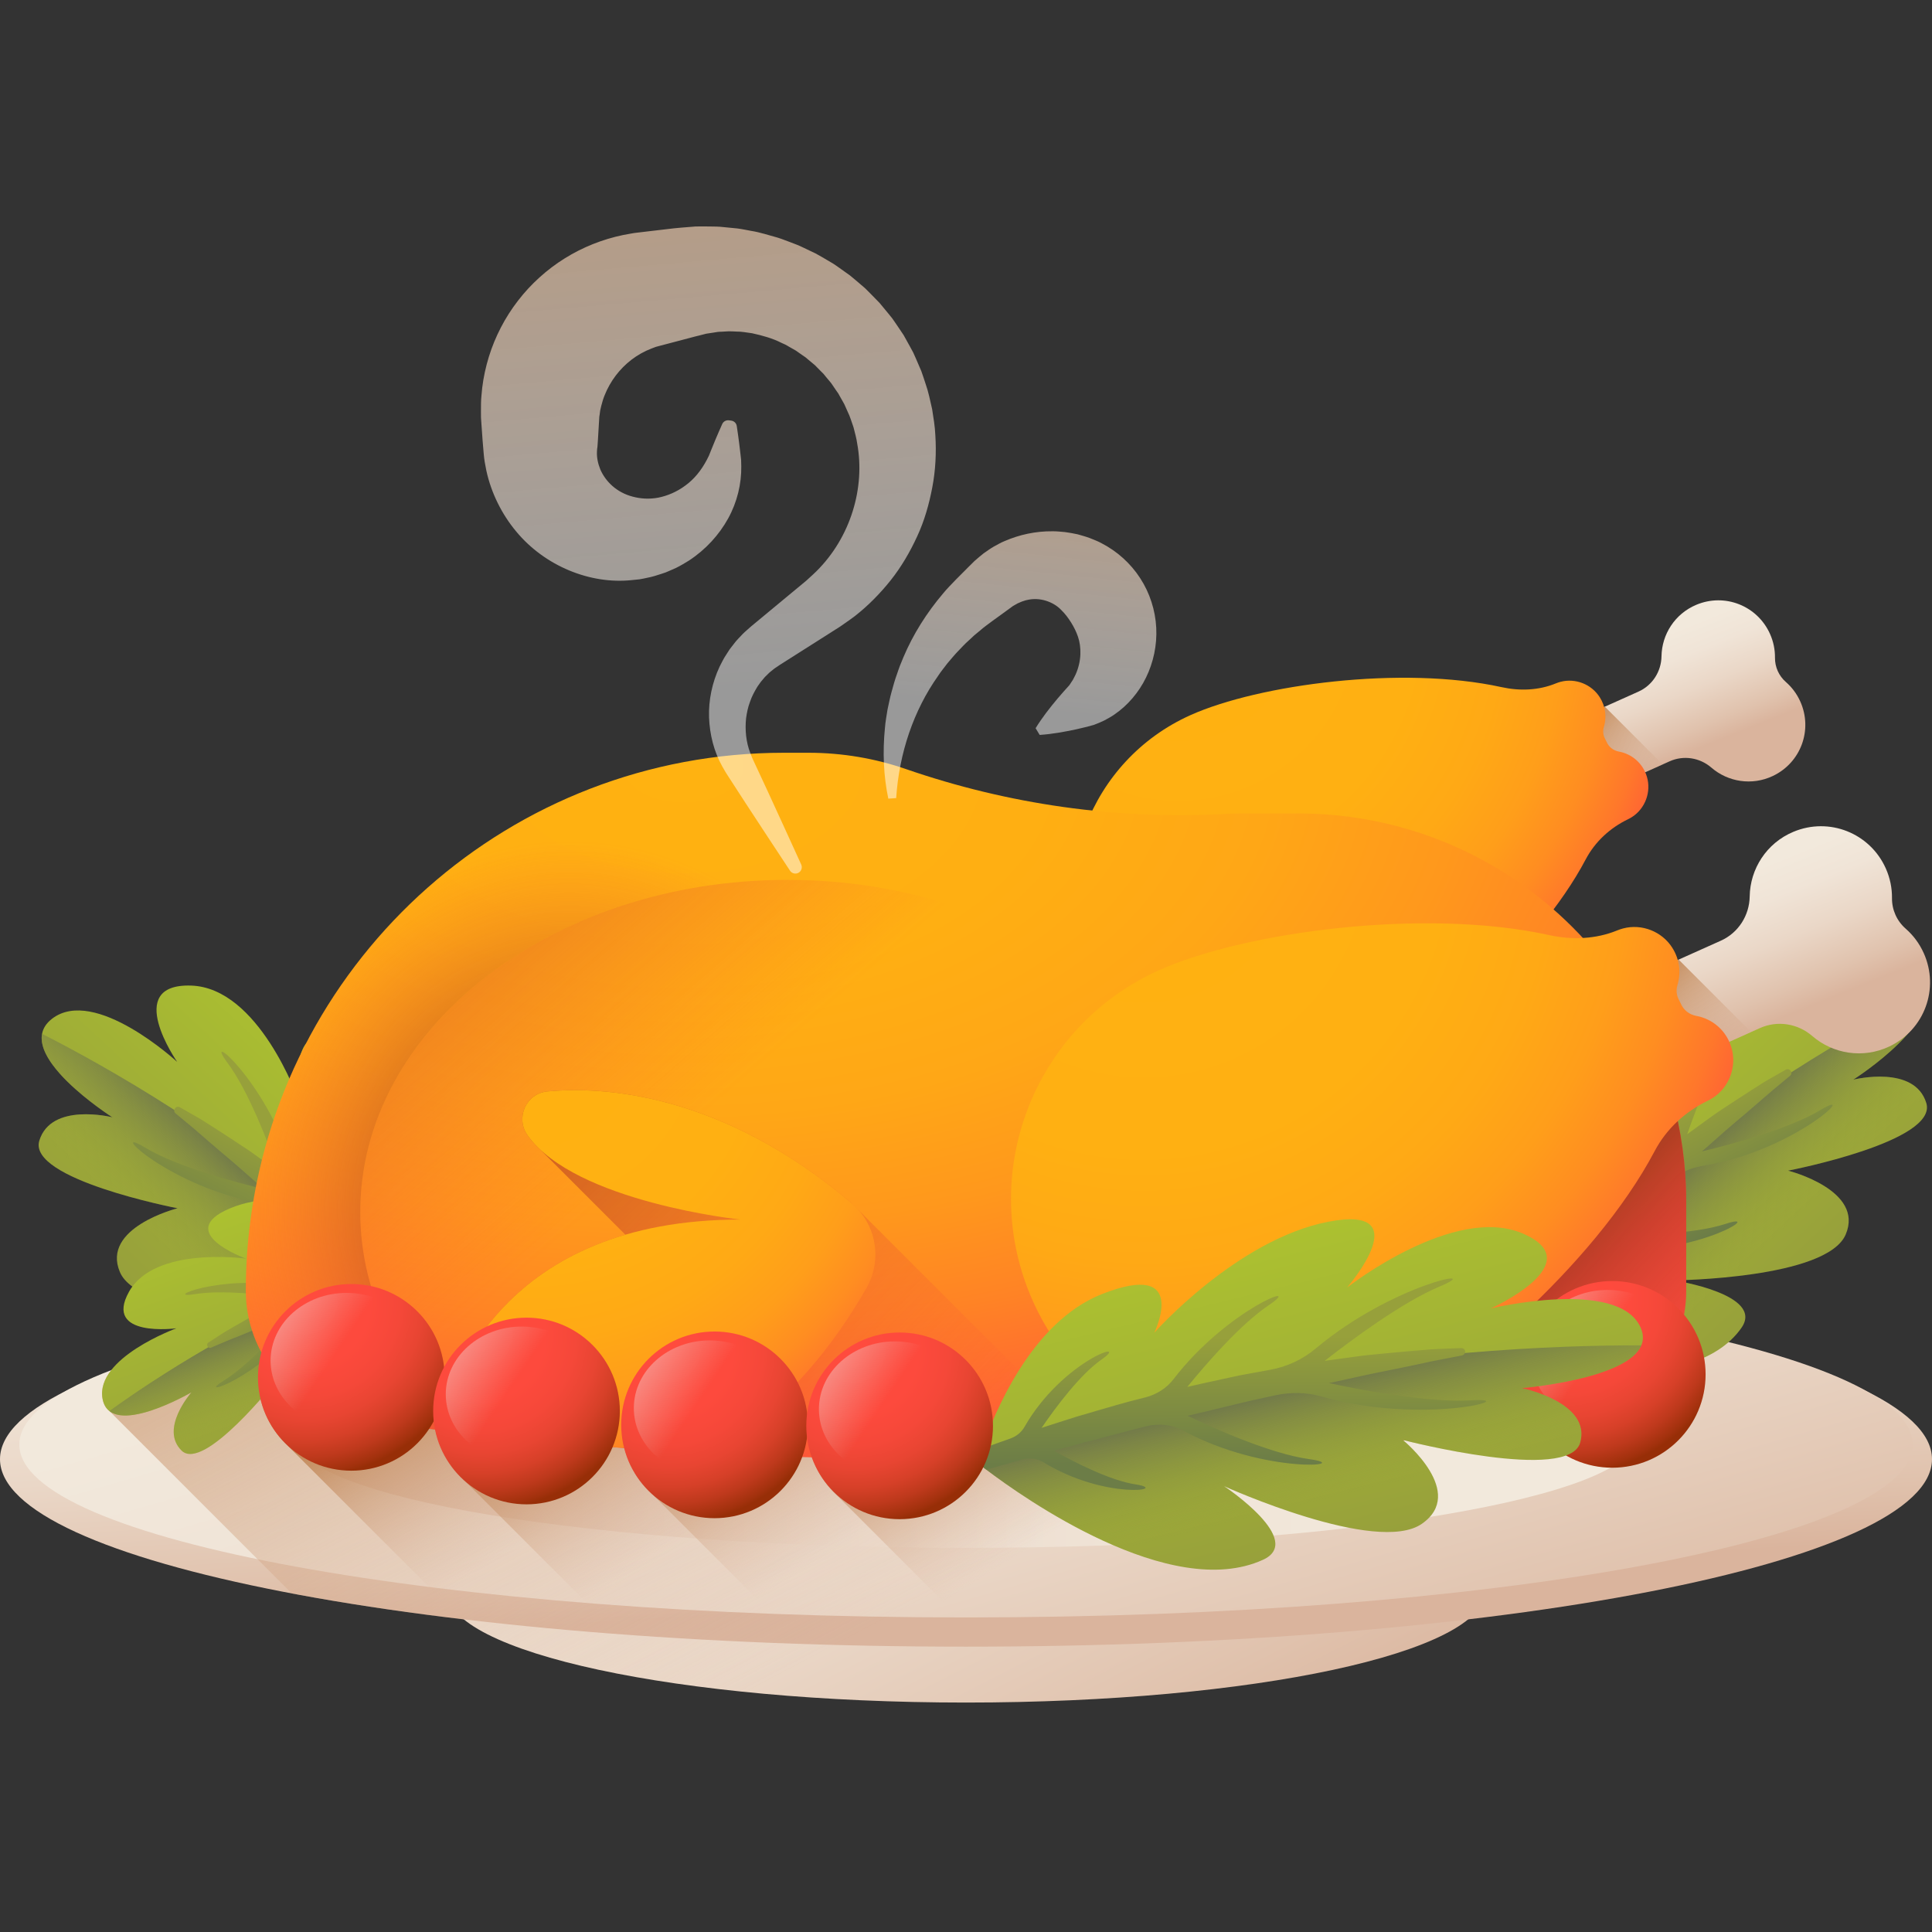 <svg height="512pt" viewBox="0 -60 512 512" width="512pt" xmlns="http://www.w3.org/2000/svg" xmlns:xlink="http://www.w3.org/1999/xlink"><rect x="0" y="-60" width="512" height="512" fill="#333333" stroke="none"/><linearGradient id="a"><stop offset="0" stop-color="#f2e9dc"/><stop offset=".228" stop-color="#f0e4d7"/><stop offset=".516" stop-color="#ead7c7"/><stop offset=".834" stop-color="#e0c2ad"/><stop offset="1" stop-color="#dab49d"/></linearGradient><linearGradient id="b" gradientUnits="userSpaceOnUse" x1="208.338" x2="293.041" xlink:href="#a" y1="268.048" y2="434.245"/><linearGradient id="c" gradientUnits="userSpaceOnUse" x1="252.284" x2="258.373" xlink:href="#a" y1="268.359" y2="363.955"/><linearGradient id="d" gradientUnits="userSpaceOnUse" x1="237.933" x2="287.682" xlink:href="#a" y1="260.311" y2="432.443"/><linearGradient id="e" gradientUnits="userSpaceOnUse" x1="382.684" x2="28.622" xlink:href="#a" y1="320.57" y2="320.57"/><linearGradient id="f"><stop offset="0" stop-color="#dab49d" stop-opacity="0"/><stop offset=".239" stop-color="#d6ac90" stop-opacity=".239"/><stop offset=".676" stop-color="#ca976f" stop-opacity=".675"/><stop offset="1" stop-color="#c08552"/></linearGradient><linearGradient id="g" gradientUnits="userSpaceOnUse" x1="283.242" x2="178.324" xlink:href="#f" y1="343.537" y2="145.242"/><linearGradient id="h" gradientUnits="userSpaceOnUse" x1="131.373" x2="102.17" xlink:href="#f" y1="353.631" y2="307.467"/><linearGradient id="i" gradientUnits="userSpaceOnUse" x1="172.737" x2="143.535" xlink:href="#f" y1="354.408" y2="308.244"/><linearGradient id="j" gradientUnits="userSpaceOnUse" x1="218.829" x2="189.627" xlink:href="#f" y1="352.162" y2="305.998"/><linearGradient id="k" gradientUnits="userSpaceOnUse" x1="268.208" x2="239.006" xlink:href="#f" y1="353.069" y2="306.905"/><linearGradient id="l"><stop offset="0" stop-color="#acc130"/><stop offset="1" stop-color="#97a03b"/></linearGradient><linearGradient id="m" gradientTransform="matrix(-.685 .734 .63 .587 724.972 -956.907)" gradientUnits="userSpaceOnUse" x1="1286.449" x2="1370.496" xlink:href="#l" y1="409.55" y2="409.55"/><linearGradient id="n"><stop offset="0" stop-color="#97a03b" stop-opacity="0"/><stop offset="1" stop-color="#575c55"/></linearGradient><linearGradient id="o" gradientTransform="matrix(-.685 .734 .63 .587 724.972 -956.907)" gradientUnits="userSpaceOnUse" x1="1357.417" x2="1319.016" xlink:href="#n" y1="410.082" y2="410.082"/><linearGradient id="p"><stop offset="0" stop-color="#97a03b"/><stop offset="1" stop-color="#6c7d47"/></linearGradient><linearGradient id="q" gradientTransform="matrix(-.685 .734 .63 .587 724.972 -956.907)" gradientUnits="userSpaceOnUse" x1="1310.201" x2="1342.304" xlink:href="#p" y1="426.032" y2="433.612"/><linearGradient id="r" gradientTransform="matrix(.339 .945 .811 -.291 -653.503 -901.671)" gradientUnits="userSpaceOnUse" x1="1329.553" x2="1394.386" xlink:href="#l" y1="337.97" y2="337.97"/><linearGradient id="s" gradientTransform="matrix(.339 .945 .811 -.291 -653.503 -901.671)" gradientUnits="userSpaceOnUse" x1="1384.297" x2="1354.675" xlink:href="#n" y1="338.38" y2="338.38"/><linearGradient id="t" gradientTransform="matrix(.339 .945 .811 -.291 -653.503 -901.671)" gradientUnits="userSpaceOnUse" x1="1347.875" x2="1372.639" xlink:href="#p" y1="350.684" y2="356.531"/><linearGradient id="u" gradientTransform="matrix(.685 .734 -.63 .587 -563.849 -956.907)" gradientUnits="userSpaceOnUse" x1="1523.66" x2="1607.707" xlink:href="#l" y1="96.214" y2="96.214"/><linearGradient id="v" gradientTransform="matrix(.685 .734 -.63 .587 -563.849 -956.907)" gradientUnits="userSpaceOnUse" x1="1594.628" x2="1556.227" xlink:href="#n" y1="96.745" y2="96.745"/><linearGradient id="w" gradientTransform="matrix(.685 .734 -.63 .587 -563.849 -956.907)" gradientUnits="userSpaceOnUse" x1="1547.412" x2="1579.515" xlink:href="#p" y1="112.695" y2="120.275"/><linearGradient id="x" gradientTransform="matrix(.938 .358 -.358 .938 5.186 -290.586)" gradientUnits="userSpaceOnUse" x1="540.026" x2="561.386" xlink:href="#a" y1="222.795" y2="245.83"/><linearGradient id="y"><stop offset="0" stop-color="#dab49d" stop-opacity="0"/><stop offset=".205" stop-color="#d8b198" stop-opacity=".204"/><stop offset=".464" stop-color="#d3a788" stop-opacity=".463"/><stop offset=".75" stop-color="#ca976e" stop-opacity=".749"/><stop offset="1" stop-color="#c08552"/></linearGradient><linearGradient id="z" gradientUnits="userSpaceOnUse" x1="437.472" x2="413.006" xlink:href="#y" y1="159.085" y2="136.467"/><linearGradient id="A"><stop offset="0" stop-color="#ffb211"/><stop offset=".447" stop-color="#ffb012"/><stop offset=".608" stop-color="#ffa915"/><stop offset=".723" stop-color="#ff9e1a"/><stop offset=".816" stop-color="#ff8d21"/><stop offset=".895" stop-color="#ff772b"/><stop offset=".964" stop-color="#ff5c37"/><stop offset="1" stop-color="#ff4b3e"/></linearGradient><radialGradient id="B" cx="312.888" cy="174.994" gradientTransform="matrix(.916 -.41 .41 .916 -46.06 72.815)" gradientUnits="userSpaceOnUse" r="140.915" xlink:href="#A"/><radialGradient id="C" cx="180.428" cy="202.842" gradientTransform="matrix(1.004 0 0 .595 0 22.575)" gradientUnits="userSpaceOnUse" r="326.716"><stop offset="0" stop-color="#ffb211"/><stop offset=".29" stop-color="#ffaf12"/><stop offset=".473" stop-color="#ffa716"/><stop offset=".628" stop-color="#ff981c"/><stop offset=".766" stop-color="#ff8325"/><stop offset=".892" stop-color="#ff6931"/><stop offset="1" stop-color="#ff4b3e"/></radialGradient><linearGradient id="D"><stop offset="0" stop-color="#ff4b3e" stop-opacity="0"/><stop offset=".118" stop-color="#f5493b" stop-opacity=".118"/><stop offset=".319" stop-color="#da4332" stop-opacity=".318"/><stop offset=".58" stop-color="#ad3923" stop-opacity=".58"/><stop offset=".886" stop-color="#702c0f" stop-opacity=".886"/><stop offset="1" stop-color="#582707"/></linearGradient><linearGradient id="E" gradientUnits="userSpaceOnUse" x1="450.249" x2="378.38" xlink:href="#D" y1="335.39" y2="267.718"/><linearGradient id="F" gradientTransform="matrix(.938 .358 -.358 .938 5.186 -290.586)" gradientUnits="userSpaceOnUse" x1="582.202" x2="608.986" xlink:href="#a" y1="273.9" y2="302.785"/><linearGradient id="G" gradientUnits="userSpaceOnUse" x1="460.125" x2="429.448" xlink:href="#y" y1="234.184" y2="205.822"/><radialGradient id="H" cx="279.656" cy="227.007" gradientTransform="matrix(.916 -.41 .41 .916 -46.06 72.815)" gradientUnits="userSpaceOnUse" r="176.697" xlink:href="#A"/><linearGradient id="I" gradientUnits="userSpaceOnUse" x1="186.365" x2="57.021" xlink:href="#D" y1="235.403" y2="85.7"/><linearGradient id="J" gradientUnits="userSpaceOnUse" x1="235.57" x2="58.55" xlink:href="#D" y1="353.572" y2="176.552"/><radialGradient id="K" cx="140.94" cy="214.585" gradientUnits="userSpaceOnUse" r="131.754" xlink:href="#A"/><radialGradient id="L" cx="150.351" cy="319.667" gradientTransform="matrix(1.004 0 0 1.101 0 -91.472)" gradientUnits="userSpaceOnUse" r="88.723"><stop offset="0" stop-color="#582707"/><stop offset=".17" stop-color="#6f2c0e" stop-opacity=".831"/><stop offset=".528" stop-color="#a93822" stop-opacity=".471"/><stop offset="1" stop-color="#ff4b3e" stop-opacity="0"/></radialGradient><linearGradient id="M"><stop offset="0" stop-color="#ff4b3e"/><stop offset=".369" stop-color="#fd4a3d"/><stop offset=".542" stop-color="#f54839"/><stop offset=".675" stop-color="#e84532"/><stop offset=".786" stop-color="#d64028"/><stop offset=".885" stop-color="#be391c"/><stop offset=".973" stop-color="#a2310d"/><stop offset="1" stop-color="#972e07"/></linearGradient><radialGradient id="N" cx="415.026" cy="284.328" gradientUnits="userSpaceOnUse" r="46.336" xlink:href="#M"/><linearGradient id="O"><stop offset=".001" stop-color="#e7eeed" stop-opacity="0"/><stop offset=".773" stop-color="#f9fbfa" stop-opacity=".773"/><stop offset="1" stop-color="#fff"/></linearGradient><linearGradient id="P" gradientUnits="userSpaceOnUse" x1="423.24" x2="386.508" xlink:href="#O" y1="297.925" y2="273.167"/><linearGradient id="Q" gradientTransform="matrix(.239 .975 -.975 .239 779.547 -1151.92)" gradientUnits="userSpaceOnUse" x1="1268.128" x2="1352.175" xlink:href="#l" y1="765.21" y2="765.21"/><linearGradient id="R" gradientTransform="matrix(.239 .975 -.975 .239 779.547 -1151.92)" gradientUnits="userSpaceOnUse" x1="1339.096" x2="1300.695" xlink:href="#n" y1="765.741" y2="765.741"/><linearGradient id="S" gradientTransform="matrix(.239 .975 -.975 .239 779.547 -1151.92)" gradientUnits="userSpaceOnUse" x1="1291.88" x2="1323.983" xlink:href="#p" y1="781.691" y2="789.271"/><radialGradient id="T" cx="80.862" cy="285.115" gradientUnits="userSpaceOnUse" r="46.336" xlink:href="#M"/><linearGradient id="U" gradientUnits="userSpaceOnUse" x1="89.076" x2="52.344" xlink:href="#O" y1="298.712" y2="273.953"/><radialGradient id="V" cx="127.289" cy="294.033" gradientUnits="userSpaceOnUse" r="46.336" xlink:href="#M"/><linearGradient id="W" gradientUnits="userSpaceOnUse" x1="135.502" x2="98.77" xlink:href="#O" y1="307.63" y2="282.871"/><radialGradient id="X" cx="177.125" cy="297.706" gradientUnits="userSpaceOnUse" r="46.336" xlink:href="#M"/><linearGradient id="Y" gradientUnits="userSpaceOnUse" x1="185.338" x2="148.606" xlink:href="#O" y1="311.302" y2="286.544"/><radialGradient id="Z" cx="226.174" cy="297.968" gradientUnits="userSpaceOnUse" r="46.336" xlink:href="#M"/><linearGradient id="aa" gradientUnits="userSpaceOnUse" x1="234.388" x2="197.656" xlink:href="#O" y1="311.564" y2="286.806"/><linearGradient id="ab"><stop offset="0" stop-color="#fff" stop-opacity=".502"/><stop offset=".162" stop-color="#f4eae1" stop-opacity=".58"/><stop offset=".741" stop-color="#cfa27b" stop-opacity=".871"/><stop offset="1" stop-color="#c08552"/></linearGradient><linearGradient id="ac" gradientUnits="userSpaceOnUse" x1="193.704" x2="172.692" xlink:href="#ab" y1="122.546" y2="-117.926"/><linearGradient id="ad" gradientUnits="userSpaceOnUse" x1="269.774" x2="281.751" xlink:href="#ab" y1="127.838" y2="12.231"/><path d="m393.633 361.566c0-16.363-61.621-29.629-137.633-29.629s-137.633 13.266-137.633 29.629c0 16.363 61.621 29.629 137.633 29.629s137.633-13.266 137.633-29.629zm0 0" fill="url(#b)"/><path d="m512 326.691c0-27.441-114.613-49.688-256-49.688s-256 22.246-256 49.688c0 27.445 114.613 49.691 256 49.691s256-22.246 256-49.691zm0 0" fill="url(#c)"/><path d="m506.879 322.82c0-25.305-112.324-45.816-250.879-45.816s-250.879 20.512-250.879 45.816c0 25.309 112.324 45.82 250.879 45.82s250.879-20.512 250.879-45.82zm0 0" fill="url(#d)"/><path d="m434.047 320.57c0-16.363-79.715-29.629-178.047-29.629s-178.047 13.266-178.047 29.629c0 16.363 79.715 29.629 178.047 29.629s178.047-13.266 178.047-29.629zm0 0" fill="url(#e)"/><path d="m256 391.195c63.836 0 117.516-9.355 133.078-22.047 73.707-8.723 122.922-24.473 122.922-42.457 0-6.289-6.035-12.305-17.023-17.844-32.352-18.469-127.105-31.844-238.977-31.844-99.906 0-186.156 10.664-226.508 26.102-1.793 2.289-2.816 4.848-2.309 7.605.273 1.48.906 2.531 1.809 3.227.008.008 36.324 36.328 48.336 48.34 13.785 2.609 29.07 4.918 45.598 6.871 15.559 12.691 69.238 22.047 133.074 22.047zm0 0" fill="url(#g)"/><path d="m110.984 287.93c-4.504-4.715-10.848-7.656-17.883-7.656-13.664 0-24.738 11.074-24.738 24.738 0 7.035 2.941 13.379 7.656 17.883l40.117 40.113c4.504 4.715 10.848 7.656 17.883 7.656 13.66 0 24.734-11.074 24.734-24.734 0-7.035-2.941-13.379-7.656-17.883zm0 0" fill="url(#h)"/><path d="m157.496 296.852c-4.504-4.715-10.848-7.656-17.883-7.656-13.66 0-24.734 11.074-24.734 24.734 0 7.035 2.941 13.379 7.656 17.883l40.113 40.117c4.504 4.711 10.848 7.652 17.883 7.652 13.664 0 24.738-11.074 24.738-24.734 0-7.035-2.941-13.379-7.656-17.883zm0 0" fill="url(#i)"/><path d="m207.332 300.52c-4.504-4.715-10.848-7.656-17.883-7.656-13.66 0-24.734 11.074-24.734 24.738 0 7.035 2.941 13.379 7.656 17.883l40.113 40.113c4.504 4.715 10.848 7.656 17.883 7.656 13.66 0 24.734-11.074 24.734-24.734 0-7.035-2.941-13.379-7.652-17.883zm0 0" fill="url(#j)"/><path d="m256.469 301.047c-4.504-4.715-10.848-7.656-17.883-7.656-13.66 0-24.734 11.074-24.734 24.734 0 7.035 2.941 13.379 7.656 17.883l40.113 40.117c4.504 4.715 10.848 7.656 17.883 7.656 13.664 0 24.738-11.074 24.738-24.738 0-7.031-2.941-13.375-7.656-17.883zm0 0" fill="url(#k)"/><path d="m59.387 301.824c13.223 19.113 57.453 11.027 68.836 8.578 1.723-.375 2.691-.617 2.691-.617s.16-.508.426-1.441c.16-.574.359-1.312.582-2.195 2.348-9.199 7.168-33.699-3.496-47.355-13.32-17.047-15.957 3.238-15.957 3.238s-4.203-29.605-20.484-43.164c-16.074-13.379-12.883 12.188-12.797 12.852-.227-.656-10.613-29.977-28.566-30.531-18.16-.566-3.668 20.223-3.668 20.223s-21.844-20.18-33.168-11.43c-1.543 1.195-2.371 2.551-2.641 4-.004.02-.008.039-.012.055-.02.117-.035.238-.047.352-.02.141-.031.273-.039.414-.004.137-.008.277-.004.414 0 .273.023.559.062.836 0 .02.008.043.008.066.02.125.039.246.062.371.043.23.098.461.164.699.055.195.113.395.184.598.047.145.102.289.156.434.062.148.121.297.184.441.062.145.129.289.199.441.137.293.293.586.457.883.07.129.145.254.223.383.094.168.195.332.305.496.09.152.188.301.285.445.098.152.199.297.305.441.098.148.207.293.312.441.539.73 1.133 1.465 1.766 2.18.215.25.441.496.668.746.168.18.332.355.504.535.227.23.453.465.684.695.027.031.051.055.082.082.082.086.172.172.258.254 5.238 5.152 11.602 9.234 11.879 9.418-.426-.105-16.258-3.977-19.371 6.176-3.129 10.215 36.027 17.805 36.645 17.926-.41.102-20.254 5.191-15.293 16.902 4.977 11.738 44.961 12.168 45.574 12.172-.551.086-24.043 3.754-17.957 12.547zm0 0" fill="url(#m)"/><path d="m59.387 301.824c13.223 19.113 57.453 11.027 68.836 8.578 1.723-.375 2.691-.617 2.691-.617s.16-.508.426-1.441c-27.082-32.922-59.262-57.57-85.148-74.203-14.199-9.117-26.508-15.824-35.047-20.16-.004.016-.008.035-.012.055-.02.117-.035.234-.047.352-.023.137-.031.273-.039.414-.008.137-.008.277-.008.414.008.277.027.555.066.836 0 .02.008.043.008.062.02.125.039.25.062.371.043.23.098.465.16.699.059.195.117.395.184.602.051.145.105.289.16.434.059.145.121.293.184.438s.129.293.199.445c.137.289.289.582.457.879.07.129.145.258.219.383.098.168.199.336.305.5.094.148.191.297.285.445.102.148.203.293.305.438.102.152.211.297.316.445.535.727 1.133 1.461 1.762 2.18.215.25.441.496.672.746.168.176.332.352.504.531.227.234.449.465.684.695.027.031.051.059.082.082.082.086.172.176.258.258 5.238 5.148 11.598 9.234 11.879 9.414-.426-.105-16.262-3.977-19.371 6.18-3.133 10.211 36.027 17.805 36.645 17.922-.41.105-20.254 5.191-15.293 16.902 4.977 11.742 44.957 12.172 45.574 12.176-.551.086-24.043 3.754-17.957 12.547zm0 0" fill="url(#o)"/><path d="m117.512 302.773c1.766-.211 3.504.371 4.727 1.598l.02.023 3.434 3.445c.855.84 1.695 1.699 2.531 2.562 1.723-.375 2.691-.617 2.691-.617s.16-.512.422-1.441c.164-.574.363-1.312.586-2.195-.629-.77-1.254-1.535-1.887-2.301-.848-.988-1.68-1.988-2.523-2.98-.934-1.105-1.398-2.543-1.297-4.031 1.266-19.062-9.961-31.305-6.605-23.258 2.348 5.605 2.891 15.352 2.969 21.648-1.844-2.059-3.707-4.094-5.578-6.125-2.262-2.371-4.566-4.707-6.855-7.062-1.133-1.184-2.324-2.309-3.508-3.445l-1.16-1.109c-1.898-1.82-3.066-4.293-3.25-6.969-1.484-21.66-13.691-36.363-9.402-26.586 3.133 7.141 4.77 19.23 5.527 26.844l-2.508-2.246-3.695-3.246-1.848-1.621c-.617-.543-1.234-1.086-1.875-1.594-1.105-.902-2.941-2.375-4.719-3.816-3.02-2.438-5.223-5.734-6.383-9.484-7.039-22.816-24.02-36.508-16.953-26.984 5.539 7.457 10.809 21.309 13.426 28.777l-.867-.641c-1.316-.977-2.648-1.93-3.977-2.891-1.34-.949-2.637-1.953-4.027-2.832-2.738-1.82-5.492-3.609-8.25-5.387l-2.078-1.316c-.691-.441-1.371-.891-2.098-1.289-1.426-.82-2.844-1.648-4.281-2.449-.191-.109-.379-.219-.566-.324-.664-.379-1.336.117-1.461.711-.074.305.004.645.309.898.168.145.332.281.496.418 1.25 1.055 2.508 2.082 3.766 3.121.633.512 1.242 1.047 1.855 1.586l1.84 1.605c2.461 2.129 4.934 4.242 7.418 6.324 2.473 2.094 4.863 4.305 7.312 6.418.234.195.465.395.691.594-7.188-1.715-22.914-5.859-31.41-10.98-10.547-6.363 6.281 10.684 31.207 14.809 3.57.594 6.859 2.195 9.547 4.551 1.582 1.391 3.266 2.867 4.48 3.949 2.391 2.18 4.754 4.395 7.129 6.59l3.523 3.223c-6.824.082-22.062-.09-30.746-2.945-10.492-3.453 6.746 8.137 29.582 6.738 3.051-.188 6 .82 8.168 2.863l.094.086 1.762 1.668c.59.551 1.152 1.137 1.738 1.691 2.324 2.254 4.629 4.527 6.977 6.758 1.672 1.66 3.332 3.328 5.008 4.984-6.289.484-15.625.789-21.238-.953-8.047-2.496 4.008 6.727 21.812 4.637zm0 0" fill="url(#q)"/><path d="m106.273 311.918c17.777-2.309 27.871-35.492 30.215-44.164.352-1.312.527-2.062.527-2.062s-.289-.293-.836-.801c-.336-.312-.773-.711-1.297-1.176-5.48-4.863-20.574-16.828-33.707-14.344-16.398 3.105-3.422 12.086-3.422 12.086s-21.781-7.586-36.836-1.215c-14.855 6.289 3.805 13.141 4.285 13.316-.527-.078-24.301-3.32-31.027 8.793-6.812 12.25 12.566 9.664 12.566 9.664s-21.559 7.844-19.562 18.699c.277 1.48.91 2.527 1.809 3.227.012.008.023.016.035.023.07.059.148.109.223.16.09.062.176.117.27.172.094.051.188.102.285.152.188.094.391.18.594.25.016.008.031.012.047.016.094.031.184.062.277.09.172.055.352.094.539.137.152.027.309.059.473.086.117.016.234.031.355.043.121.012.246.023.363.031.121.008.246.012.375.02.246.008.504.008.766 0 .113-.004.227-.008.34-.016.152-.008.301-.02.449-.035.137-.008.273-.023.406-.039.137-.012.273-.031.41-.051.137-.016.273-.039.414-.059.691-.113 1.402-.262 2.117-.441.25-.059.496-.125.75-.195.18-.051.359-.102.543-.156.238-.074.477-.145.719-.223.031-.008.055-.016.086-.027.086-.027.18-.055.266-.086 5.383-1.773 10.43-4.691 10.656-4.816-.227.254-8.477 9.742-2.613 15.465 5.895 5.758 24.941-18.406 25.242-18.789-.074.316-3.602 15.723 6.184 16.461 9.805.738 24.234-26.523 24.457-26.941-.133.402-5.922 17.809 2.258 16.746zm0 0" fill="url(#r)"/><path d="m106.273 311.918c17.777-2.309 27.871-35.492 30.215-44.164.352-1.312.527-2.062.527-2.062s-.289-.293-.836-.801c-32.145 6.93-60.422 20.277-80.977 32.145-11.273 6.512-20.219 12.582-26.211 16.902.008.012.02.02.031.027.074.055.148.109.227.16.086.062.176.117.27.172.09.051.188.102.281.148.191.094.391.18.594.254.016.008.035.008.047.016.094.031.188.062.277.09.176.051.352.094.539.133.152.031.309.062.473.086.117.02.238.031.355.047.121.012.246.023.367.031.121.008.246.012.371.02.25.008.504.008.766-.004.113 0 .227-.008.344-.012.148-.008.297-.02.449-.035.133-.008.27-.023.402-.039.141-.016.273-.035.41-.055.141-.012.277-.039.414-.059.691-.109 1.406-.258 2.117-.438.25-.059.5-.125.75-.195.18-.051.359-.102.543-.156.238-.074.48-.145.719-.227.031-.004.055-.016.086-.023.086-.027.18-.059.266-.09 5.383-1.77 10.43-4.688 10.656-4.812-.223.254-8.477 9.742-2.613 15.461 5.895 5.758 24.941-18.406 25.242-18.785-.074.316-3.602 15.719 6.184 16.457 9.809.738 24.234-26.52 24.457-26.941-.133.406-5.922 17.812 2.258 16.75zm0 0" fill="url(#s)"/><path d="m127.473 272.398c.48-1.285 1.492-2.27 2.766-2.676l.023-.004 3.574-1.137c.879-.289 1.766-.562 2.652-.828.352-1.312.527-2.062.527-2.062s-.289-.293-.836-.801c-.336-.316-.773-.715-1.297-1.176-.75.156-1.496.316-2.246.477-.977.234-1.957.449-2.934.676-1.09.25-2.242.062-3.227-.531-12.621-7.609-24.984-4.238-18.277-3.699 4.668.375 11.543 3.449 15.891 5.621-2.062.535-4.117 1.094-6.172 1.66-2.426.711-4.844 1.465-7.266 2.203-1.211.355-2.402.773-3.602 1.188l-1.172.402c-1.918.656-4.027.586-5.926-.234-15.375-6.641-29.773-3.469-21.555-2.957 6.008.379 14.875 3.531 20.363 5.703l-2.43.926-3.531 1.387-1.766.695c-.59.227-1.18.461-1.754.723-1.012.438-2.672 1.172-4.289 1.883-2.738 1.207-5.777 1.555-8.758 1.023-18.133-3.242-33.523 3.562-24.496 2.086 7.074-1.16 18.434.121 24.477.965l-.742.371c-1.133.555-2.258 1.133-3.387 1.703-1.125.586-2.273 1.117-3.367 1.762-2.215 1.234-4.418 2.488-6.609 3.75l-1.637.957c-.547.32-1.098.629-1.625.984-1.066.688-2.137 1.367-3.195 2.07-.141.094-.285.18-.422.273-.492.32-.391.953-.027 1.254.184.16.441.223.727.105.156-.066.309-.129.461-.191 1.164-.484 2.312-.984 3.469-1.477.574-.254 1.156-.484 1.742-.715l1.754-.691c2.328-.938 4.648-1.887 6.957-2.852 2.312-.957 4.672-1.816 6.988-2.746.215-.094.434-.18.648-.266-3.719 4.324-12.117 13.641-18.633 17.656-8.094 4.98 9.547-.531 21.188-16.16 1.668-2.242 3.93-3.93 6.492-4.938 1.512-.594 3.121-1.227 4.293-1.68 2.34-.867 4.691-1.703 7.039-2.555l3.457-1.277c-2.359 4.711-7.863 15.094-12.891 20.039-6.074 5.973 7.961-1.75 15.078-17.902.945-2.156 2.684-3.824 4.852-4.586l.09-.031 1.766-.621c.586-.211 1.188-.387 1.773-.594 2.367-.797 4.738-1.574 7.102-2.395 1.727-.559 3.457-1.105 5.184-1.668-1.891 4.48-4.98 10.988-8.16 14.223-4.551 4.637 6.035-.367 10.895-13.316zm0 0" fill="url(#t)"/><path d="m461.527 291.855c-13.223 19.117-57.453 11.027-68.84 8.578-1.719-.371-2.688-.617-2.688-.617s-.164-.508-.426-1.438c-.16-.578-.363-1.316-.586-2.195-2.344-9.203-7.168-33.703 3.496-47.359 13.324-17.047 15.957 3.242 15.957 3.242s4.203-29.609 20.488-43.168c16.074-13.379 12.879 12.188 12.797 12.852.227-.652 10.609-29.977 28.566-30.527 18.16-.57 3.668 20.219 3.668 20.219s21.844-20.18 33.164-11.43c1.543 1.195 2.371 2.551 2.641 4 .004.02.008.039.012.055.02.117.039.238.051.352.02.141.027.273.035.414.008.137.008.277.008.414-.004.273-.027.559-.066.836 0 .02-.008.043-.008.062-.016.129-.039.25-.062.375-.039.23-.098.461-.16.699-.059.195-.117.395-.184.598-.051.145-.105.289-.16.434-.059.148-.117.297-.184.441-.062.145-.129.289-.199.441-.137.293-.289.586-.457.883-.07.129-.141.254-.219.383-.098.168-.199.332-.305.496-.09.152-.191.301-.285.445-.102.148-.203.297-.305.441-.102.148-.211.293-.316.441-.535.73-1.133 1.465-1.762 2.18-.215.25-.441.496-.672.746-.168.18-.332.352-.504.535-.223.23-.449.461-.684.695-.023.031-.051.055-.078.082-.086.086-.172.172-.262.254-5.238 5.152-11.598 9.234-11.879 9.418.426-.105 16.262-3.977 19.371 6.176 3.133 10.215-36.027 17.805-36.641 17.926.406.102 20.25 5.188 15.289 16.902-4.977 11.738-44.957 12.168-45.57 12.172.547.086 24.043 3.754 17.957 12.547zm0 0" fill="url(#u)"/><path d="m461.527 291.855c-13.223 19.117-57.453 11.027-68.84 8.578-1.719-.371-2.688-.617-2.688-.617s-.164-.508-.426-1.438c27.082-32.926 59.258-57.574 85.145-74.207 14.199-9.117 26.508-15.82 35.051-20.16 0 .02.004.035.008.055.02.117.039.234.051.352.02.137.027.273.039.414.004.137.004.277.004.414-.008.277-.023.559-.062.836 0 .02-.008.043-.008.062-.02.125-.039.25-.062.371-.043.234-.102.465-.164.703-.055.195-.117.391-.184.598-.047.145-.105.289-.16.434-.059.148-.117.297-.18.438-.066.145-.129.293-.199.445-.137.289-.293.586-.457.879-.07.133-.145.258-.223.387-.094.168-.199.332-.305.496-.09.148-.191.301-.285.445-.098.148-.203.293-.305.441-.098.148-.207.293-.312.441-.539.727-1.133 1.461-1.766 2.18-.215.25-.441.496-.672.746-.168.18-.328.352-.5.531-.227.234-.453.465-.688.699-.023.031-.051.055-.078.082-.086.086-.172.172-.258.254-5.238 5.148-11.602 9.234-11.879 9.418.426-.105 16.258-3.98 19.367 6.176 3.133 10.211-36.023 17.805-36.641 17.926.406.102 20.254 5.188 15.293 16.898-4.977 11.742-44.961 12.172-45.574 12.176.547.086 24.043 3.754 17.957 12.547zm0 0" fill="url(#v)"/><path d="m403.398 292.805c-1.766-.207-3.504.371-4.727 1.598l-.02.027-3.434 3.445c-.855.84-1.695 1.695-2.531 2.559-1.719-.371-2.688-.617-2.688-.617s-.164-.508-.426-1.438c-.16-.578-.363-1.316-.586-2.195.629-.773 1.258-1.535 1.887-2.305.848-.988 1.68-1.984 2.523-2.977.934-1.105 1.402-2.547 1.301-4.035-1.27-19.062 9.961-31.305 6.602-23.258-2.348 5.605-2.887 15.352-2.969 21.648 1.848-2.055 3.707-4.09 5.578-6.121 2.262-2.375 4.57-4.711 6.855-7.062 1.133-1.188 2.324-2.309 3.508-3.445l1.16-1.113c1.898-1.816 3.066-4.289 3.25-6.969 1.484-21.66 13.691-36.363 9.402-26.586-3.133 7.145-4.77 19.234-5.527 26.848l2.508-2.25 3.695-3.246 1.848-1.617c.617-.547 1.234-1.086 1.879-1.594 1.102-.902 2.938-2.379 4.715-3.82 3.02-2.438 5.227-5.734 6.383-9.48 7.039-22.82 24.02-36.512 16.953-26.988-5.539 7.461-10.809 21.312-13.426 28.777l.867-.637c1.316-.977 2.652-1.93 3.98-2.891 1.336-.949 2.633-1.953 4.023-2.832 2.738-1.82 5.492-3.613 8.25-5.387l2.078-1.32c.691-.438 1.375-.891 2.098-1.289 1.426-.816 2.844-1.648 4.281-2.449.191-.105.379-.219.566-.324.664-.375 1.336.117 1.461.711.074.309-.004.645-.309.902-.168.141-.332.277-.496.418-1.25 1.051-2.504 2.082-3.762 3.121-.633.512-1.246 1.043-1.859 1.582l-1.84 1.609c-2.461 2.125-4.93 4.238-7.418 6.32-2.473 2.098-4.863 4.305-7.312 6.418-.234.195-.465.395-.691.594 7.188-1.715 22.914-5.855 31.41-10.977 10.551-6.367-6.281 10.68-31.207 14.809-3.57.59-6.859 2.191-9.547 4.551-1.582 1.387-3.266 2.867-4.48 3.945-2.391 2.18-4.75 4.398-7.129 6.59l-3.523 3.227c6.828.082 22.062-.094 30.746-2.949 10.492-3.449-6.746 8.137-29.582 6.742-3.051-.191-6 .816-8.168 2.863l-.09.086-1.766 1.668c-.59.547-1.152 1.137-1.738 1.688-2.324 2.258-4.629 4.527-6.977 6.762-1.672 1.656-3.328 3.328-5.004 4.98 6.285.484 15.621.789 21.234-.953 8.047-2.492-4.008 6.73-21.812 4.637zm0 0" fill="url(#w)"/><path d="m477.098 125.914c-.914-2.043-2.23-3.781-3.812-5.164-1.871-1.633-2.926-3.988-2.898-6.473.02-2.102-.402-4.238-1.316-6.281-3.348-7.477-11.973-10.891-19.527-7.723-5.715 2.398-9.141 7.875-9.23 13.648-.062 4.051-2.414 7.715-6.113 9.367l-7.246 3.25-23.723 10.625 8.273 18.465 23.723-10.629 7.246-3.246c3.695-1.656 7.996-.977 11.059 1.676 4.371 3.777 10.738 4.863 16.328 2.195 7.395-3.527 10.59-12.234 7.238-19.711zm0 0" fill="url(#x)"/><path d="m425.297 127.277-22.066 9.887 8.273 18.465 23.723-10.629 5.383-2.41zm0 0" fill="url(#z)"/><path d="m429.012 139.172c-1.453-.266-2.656-1.203-3.246-2.555-.012-.027-.023-.059-.039-.086-.109-.242-.227-.48-.352-.707-.543-.973-.648-2.105-.328-3.168.766-2.531.488-5.391-1.102-7.895-2.184-3.434-6.441-5.109-10.379-4.07-.43.113-.844.254-1.242.414-4.539 1.867-9.59 2.051-14.387.996-26.375-5.805-64.352-.688-82.414 7.402-26.695 11.961-38.645 43.297-26.684 69.992 11.961 26.699 43.297 38.645 69.992 26.684 18.535-8.305 48.688-34.34 61.391-58.418 2.477-4.695 6.449-8.352 11.23-10.656.363-.176.719-.375 1.07-.602 3.496-2.258 5.117-6.66 3.926-10.652-1.094-3.656-4.066-6.07-7.438-6.68zm0 0" fill="url(#B)"/><path d="m446.855 258.445v23.688c0 16.707-12.102 30.957-28.59 33.637-42.16 6.848-99.32 11.051-162.266 11.051s-120.105-4.203-162.266-11.051c-16.488-2.68-28.59-16.93-28.59-33.637 0-6.324.41-12.559 1.215-18.672 9.141-69.961 68.973-123.973 141.422-123.973h6.43c9.062 0 17.762 1.52 25.871 4.324 27.176 9.387 55.828 13.438 84.535 11.895 1.688-.082 3.398-.137 5.117-.137h14.25c56.812 0 102.871 46.059 102.871 102.875zm0 0" fill="url(#C)"/><path d="m334.688 324.527c31.508-1.902 59.914-4.914 83.59-8.758 16.484-2.68 28.578-16.934 28.578-33.633v-23.691c0-9.625-1.324-18.938-3.797-27.773h-14.516c-51.836 0-93.855 42.02-93.855 93.855zm0 0" fill="url(#E)"/><path d="m509.812 192.59c-1.148-2.562-2.797-4.738-4.777-6.473-2.348-2.051-3.672-5-3.637-8.117.023-2.637-.504-5.316-1.648-7.875-4.203-9.379-15.016-13.656-24.492-9.684-7.16 3.004-11.461 9.871-11.57 17.113-.078 5.078-3.027 9.672-7.664 11.746l-9.086 4.074-29.746 13.324 10.371 23.152 29.746-13.328 9.086-4.07c4.637-2.078 10.027-1.223 13.867 2.098 5.48 4.738 13.465 6.102 20.477 2.758 9.273-4.426 13.277-15.344 9.074-24.719zm0 0" fill="url(#F)"/><path d="m444.859 194.301-27.668 12.398 10.371 23.148 29.746-13.324 6.75-3.023zm0 0" fill="url(#G)"/><path d="m449.516 209.215c-1.82-.332-3.328-1.508-4.066-3.203-.016-.035-.035-.07-.051-.109-.137-.305-.285-.598-.441-.887-.68-1.219-.816-2.637-.41-3.973.957-3.172.613-6.758-1.383-9.895-2.738-4.309-8.078-6.406-13.016-5.105-.539.141-1.059.316-1.555.52-5.695 2.34-12.031 2.57-18.043 1.246-33.074-7.281-80.691-.863-103.344 9.285-33.473 14.996-48.453 54.289-33.457 87.766 14.996 33.473 54.293 48.453 87.766 33.457 23.242-10.414 61.051-43.059 76.977-73.25 3.109-5.891 8.086-10.473 14.082-13.367.457-.219.902-.469 1.344-.754 4.387-2.832 6.418-8.352 4.922-13.352-1.367-4.59-5.098-7.613-9.324-8.379zm0 0" fill="url(#H)"/><path d="m321.832 261.203c0-48.617-50.672-88.027-113.18-88.027-62.504 0-113.176 39.41-113.176 88.027 0 22.59 10.941 43.188 28.926 58.77 37.539 4.32 82.832 6.848 131.598 6.848 9.652 0 19.164-.102 28.512-.293 22.918-16.109 37.32-39.406 37.32-65.324zm0 0" fill="url(#I)"/><path d="m225.723 258.891c-34.598-29.375-65.949-31-80.598-29.664-5.711.523-8.633 7.043-5.281 11.699.969 1.348 2.121 2.617 3.418 3.816l22.082 22.082c.121.133.246.262.371.391-37.223 10.887-47.164 40.871-49.586 51.762.004 0 .012 0 .016.004.621.078 1.254.152 1.879.23 0 0 0 .004-.004.004 38.734 4.785 86.414 7.605 137.98 7.605 12.648 0 25.059-.172 37.164-.5zm0 0" fill="url(#J)"/><path d="m116.129 318.977c20.996 2.648 44.684 4.715 70.246 6.059 21.332-10.152 35.688-30.414 43.273-43.738 4.23-7.434 2.594-16.867-3.926-22.406-34.598-29.379-65.949-31-80.598-29.664-5.711.52-8.633 7.043-5.281 11.695 12.73 17.684 56.352 22.273 56.352 22.273-62.699 0-77.082 42.371-80.066 55.781zm0 0" fill="url(#K)"/><path d="m208.648 173.176c11.219 0 22.055 1.273 32.285 3.641-8.781-14.391-20.812-27.07-35.25-37.305-71.5 1.031-130.273 54.664-139.324 123.949-.809 6.113-1.215 12.348-1.215 18.672 0 16.707 12.102 30.957 28.59 33.637 9.492 1.543 19.754 2.949 30.66 4.203-17.98-15.59-28.918-36.184-28.918-58.77 0-48.617 50.676-88.027 113.172-88.027zm0 0" fill="url(#L)"/><path d="m452 304.223c0 13.664-11.074 24.738-24.734 24.738-13.664 0-24.738-11.074-24.738-24.738 0-13.66 11.074-24.734 24.738-24.734 13.66 0 24.734 11.074 24.734 24.734zm0 0" fill="url(#N)"/><path d="m446.152 299.797c0-9.914-9.016-17.949-20.137-17.949s-20.141 8.035-20.141 17.949c0 9.91 9.02 17.949 20.141 17.949s20.137-8.039 20.137-17.949zm0 0" fill="url(#P)"/><path d="m334.664 353.379c-24.527 11.117-63.488-16.484-73.293-23.918-1.484-1.129-2.297-1.789-2.297-1.789s.145-.535.441-1.492c.184-.594.426-1.348.734-2.246 3.18-9.355 13.055-33.605 31.785-40.992 23.383-9.211 13.863 10.25 13.863 10.25s21.867-24.703 46.098-29.414c23.922-4.648 5.465 16.883 4.988 17.438.613-.48 28.434-22.086 46.543-14.332 18.324 7.832-8.461 19.871-8.461 19.871s33.699-8.113 39.676 4.965c.812 1.781.824 3.383.227 4.812-.008.016-.016.035-.023.051-.051.117-.105.23-.16.34-.066.133-.137.258-.211.391-.074.125-.16.25-.242.375-.168.246-.355.488-.562.723-.012.02-.035.035-.047.055-.094.102-.188.207-.281.305-.184.188-.375.371-.582.555-.172.148-.352.301-.539.453-.133.109-.277.215-.418.316-.148.105-.293.215-.441.312-.148.102-.301.203-.461.309-.312.199-.641.391-.98.582-.148.086-.293.164-.449.242-.195.109-.395.211-.598.309-.184.094-.367.184-.551.27-.188.09-.375.172-.562.258s-.383.168-.578.254c-.969.406-1.996.793-3.051 1.148-.363.125-.73.242-1.109.363-.273.082-.539.164-.816.25-.363.105-.727.207-1.094.309-.047.016-.086.027-.129.039-.133.039-.273.078-.41.109-8.266 2.227-17.008 2.977-17.395 3.012.484.102 18.48 3.895 15.488 14.457-3.008 10.625-46.324-.539-47.008-.715.344.277 16.953 13.973 5.035 22.23-11.949 8.273-51.797-9.715-52.406-9.992.492.328 21.562 14.426 10.277 19.539zm0 0" fill="url(#Q)"/><path d="m334.664 353.379c-24.527 11.117-63.488-16.484-73.293-23.918-1.484-1.129-2.297-1.789-2.297-1.789s.145-.535.441-1.492c46.504-17.172 93.109-24.559 128.691-27.621 19.512-1.68 35.707-2.051 46.762-2.027-.008.016-.016.035-.023.051-.051.117-.105.23-.16.34-.066.133-.137.258-.211.391-.074.125-.16.25-.242.375-.172.246-.355.488-.562.723-.012.02-.035.035-.047.055-.094.102-.188.207-.281.305-.184.188-.375.371-.582.555-.172.148-.352.301-.539.453-.133.109-.277.215-.418.316-.148.105-.293.215-.441.312-.148.102-.301.203-.461.309-.312.199-.641.391-.98.582-.148.086-.293.164-.449.242-.195.109-.395.211-.598.309-.184.094-.367.184-.551.27-.188.09-.375.172-.562.258s-.383.168-.578.254c-.969.406-1.996.793-3.051 1.148-.363.125-.73.242-1.109.363-.273.082-.539.164-.816.25-.363.105-.727.207-1.094.309-.047.016-.086.027-.129.039-.133.039-.273.078-.41.109-8.266 2.227-17.008 2.977-17.395 3.012.484.102 18.48 3.895 15.488 14.457-3.008 10.625-46.324-.539-47.008-.715.344.277 16.953 13.973 5.035 22.23-11.949 8.273-51.797-9.715-52.406-9.992.492.328 21.562 14.426 10.277 19.539zm0 0" fill="url(#R)"/><path d="m276.539 327.52c-1.625-1-3.691-1.273-5.637-.734l-.035.012-5.457 1.523c-1.352.363-2.695.746-4.039 1.141-1.484-1.129-2.297-1.789-2.297-1.789s.145-.535.441-1.492c.184-.594.43-1.348.734-2.246 1.082-.402 2.16-.801 3.246-1.199 1.43-.504 2.848-1.016 4.277-1.523 1.586-.566 2.91-1.645 3.699-3.027 10.145-17.73 28.586-23.582 20.445-17.891-5.672 3.965-12.039 12.484-15.883 18.109 3.055-1 6.117-1.977 9.184-2.941 3.66-1.098 7.34-2.141 11.012-3.207 1.832-.543 3.684-1.008 5.535-1.484l1.816-.465c2.965-.766 5.602-2.453 7.383-4.777 14.426-18.801 35.305-26.418 25.211-19.594-7.375 4.984-16.227 15.109-21.527 21.609l3.828-.871 5.598-1.223 2.801-.605c.934-.207 1.871-.41 2.809-.57 1.633-.305 4.336-.789 6.957-1.27 4.449-.805 8.602-2.758 11.988-5.598 20.617-17.289 45.621-21.805 32.93-16.484-9.945 4.168-23.449 14.203-30.504 19.719l1.238-.176c1.887-.277 3.777-.52 5.668-.773 1.895-.238 3.777-.547 5.684-.695 3.797-.379 7.594-.727 11.387-1.059l2.848-.23c.949-.078 1.891-.168 2.848-.195 1.902-.078 3.801-.176 5.703-.234.254-.008.508-.023.758-.031.883-.031 1.25.719 1.02 1.312-.109.309-.391.578-.844.668-.25.051-.496.102-.742.148-1.867.371-3.727.723-5.594 1.078-.93.168-1.855.367-2.785.57l-2.785.602c-3.707.781-7.418 1.547-11.125 2.277-3.703.746-7.391 1.637-11.082 2.414-.348.066-.691.141-1.039.215 8.148 1.762 26.195 5.262 37.672 4.559 14.25-.879-12.609 6.719-39.758-1.02-3.891-1.109-8.105-1.18-12.176-.293-2.395.523-4.949 1.078-6.797 1.488-3.672.863-7.336 1.773-11 2.656l-5.418 1.281c6.711 3.207 21.902 10.055 32.207 11.477 12.453 1.715-11.543 4.219-33.324-7.531-2.906-1.574-6.43-2.023-9.801-1.18l-.141.035-2.742.688c-.914.223-1.82.496-2.73.723-3.652.961-7.293 1.945-10.953 2.871-2.645.727-5.289 1.465-7.938 2.184 5.941 3.324 15 7.891 21.602 8.902 9.457 1.457-7.996 4.211-24.375-5.852zm0 0" fill="url(#S)"/><path d="m117.836 305.012c0 13.66-11.074 24.734-24.734 24.734-13.664 0-24.738-11.074-24.738-24.734 0-13.66 11.074-24.734 24.738-24.734 13.66 0 24.734 11.074 24.734 24.734zm0 0" fill="url(#T)"/><path d="m111.988 300.582c0-9.914-9.016-17.949-20.137-17.949-11.125 0-20.141 8.035-20.141 17.949 0 9.914 9.016 17.949 20.141 17.949 11.121 0 20.137-8.035 20.137-17.949zm0 0" fill="url(#U)"/><path d="m164.262 313.93c0 13.66-11.074 24.734-24.734 24.734-13.664 0-24.738-11.074-24.738-24.734 0-13.66 11.074-24.734 24.738-24.734 13.66 0 24.734 11.074 24.734 24.734zm0 0" fill="url(#V)"/><path d="m158.414 309.5c0-9.914-9.016-17.949-20.137-17.949s-20.141 8.035-20.141 17.949 9.02 17.949 20.141 17.949 20.137-8.035 20.137-17.949zm0 0" fill="url(#W)"/><path d="m214.098 317.602c0 13.66-11.074 24.734-24.734 24.734-13.66 0-24.734-11.074-24.734-24.734 0-13.66 11.074-24.734 24.734-24.734 13.66 0 24.734 11.074 24.734 24.734zm0 0" fill="url(#X)"/><path d="m208.25 313.172c0-9.914-9.016-17.949-20.137-17.949-11.121 0-20.141 8.035-20.141 17.949s9.02 17.949 20.141 17.949c11.121 0 20.137-8.035 20.137-17.949zm0 0" fill="url(#Y)"/><path d="m263.148 317.863c0 13.66-11.074 24.734-24.738 24.734-13.66 0-24.734-11.074-24.734-24.734 0-13.66 11.074-24.734 24.734-24.734 13.664 0 24.738 11.074 24.738 24.734zm0 0" fill="url(#Z)"/><path d="m257.301 313.434c0-9.914-9.016-17.949-20.137-17.949-11.125 0-20.141 8.035-20.141 17.949 0 9.914 9.016 17.949 20.141 17.949 11.121 0 20.137-8.035 20.137-17.949zm0 0" fill="url(#aa)"/><path d="m211.605 171.297c-.773.426-1.75.188-2.238-.547-3.938-5.918-7.801-11.875-11.707-17.809l-4.664-7.195c-.262-.418-.508-.758-.785-1.242l-.828-1.441c-2.172-3.887-3.301-8.387-3.48-12.941-.145-4.566.82-9.215 2.801-13.461.551-1.031 1.031-2.113 1.699-3.086l.922-1.43c.027-.039.055-.078.082-.117l1.043-1.348c.699-.965 1.562-1.781 2.371-2.664.414-.43.875-.805 1.316-1.207l.672-.59.34-.297.277-.23 8.797-7.293 4.402-3.645 1.098-.914.902-.828c.582-.551 1.195-1.062 1.746-1.633 9.07-8.996 12.949-22.145 10.797-33.832-.191-1.449-.617-2.848-.961-4.254-.012-.051-.027-.098-.043-.145-.496-1.371-.875-2.766-1.531-4.062-.297-.645-.559-1.301-.863-1.934-.023-.047-.047-.094-.07-.137l-1.039-1.836-.484-.871c-.031-.051-.062-.102-.098-.148l-.574-.816-1.168-1.719c-.031-.047-.066-.09-.102-.137l-1.328-1.59-.617-.762c-.039-.051-.078-.094-.125-.137l-.699-.691-1.441-1.469c-.039-.039-.078-.078-.125-.113l-1.578-1.316-.742-.629c-.043-.039-.09-.074-.137-.109l-.809-.551-1.672-1.172c-.043-.031-.09-.059-.133-.086l-1.773-1.008c-.309-.172-.598-.371-.918-.523l-.961-.434c-2.477-1.273-5.18-1.992-7.836-2.578-.051-.012-.102-.023-.152-.027-1.348-.168-2.664-.445-4.012-.426-.684-.012-1.359-.086-2.035-.07l-2.027.113c-.672-.008-1.344.109-2.008.227-.637.105-1.273.18-1.902.289-.055.012-.105.023-.16.035l-1.867.48-.965.234-1.379.367-5.527 1.457-2.766.727-.688.184c-.195.059-.27.102-.41.152l-.738.281c-3.91 1.488-7.137 4.035-9.539 7.203-1.195 1.59-2.184 3.328-2.918 5.18-.395.922-.656 1.891-.914 2.867-.082.5-.27.988-.316 1.5l-.102.766-.059.387-.031.195c-.012.07-.012.223-.02.332l-.34 5.703-.098 1.426-.031.438-.035.281c-.09.379-.059.746-.102 1.133-.066 1.527.262 3.117.914 4.703 1.371 3.117 4.277 6.039 8.535 7.148 2.074.562 4.402.73 6.828.27 2.398-.484 4.883-1.52 7.133-3.191 2.285-1.645 4.219-3.98 5.711-6.832.184-.371.375-.703.562-1.117l.543-1.363 1.117-2.727c.609-1.434 1.215-2.863 1.863-4.289.312-.68 1.039-1.07 1.777-.969l.617.082c.738.102 1.332.672 1.449 1.41.246 1.547.445 3.09.648 4.633l.348 2.922.16 1.461c.031.523.031 1.121.043 1.691.062 4.594-1.074 9.449-3.473 13.801-2.398 4.348-5.941 8.242-10.352 11.141-1.113.691-2.262 1.383-3.461 1.973l-1.84.809-.934.395-.961.324c-1.285.426-2.59.848-3.938 1.098-.672.141-1.348.297-2.031.398l-2.059.211c-11.004 1.156-23.016-3.727-30.609-12.898-3.797-4.562-6.594-10.133-7.898-16.109-.309-1.496-.59-3.004-.707-4.531l-.297-3.559-.402-5.699-.016-.379-.004-.52-.004-1.039.012-2.082c.012-1.387.199-2.773.32-4.164.336-2.773.934-5.52 1.758-8.203 1.66-5.359 4.285-10.426 7.719-14.863 3.422-4.449 7.652-8.266 12.402-11.227 4.75-2.965 10.023-5.051 15.43-6.176l2.035-.375.98-.168.711-.086 2.84-.336 5.676-.668 1.422-.164 1.859-.172 3.641-.293c.039-.004.078-.008.113-.008 1.219-.031 2.441-.004 3.656 0 1.234.012 2.461.016 3.691.164l3.668.359c1.215.152 2.418.418 3.621.637 2.418.375 4.742 1.172 7.082 1.801 1.16.359 2.285.824 3.422 1.238 1.137.422 2.266.852 3.348 1.391l3.262 1.555c1.066.559 2.094 1.191 3.129 1.793l1.551.914c.508.316.988.68 1.484 1.02l2.871 2.043c.035.027.07.051.102.078.914.738 1.801 1.508 2.695 2.266l1.309 1.125c.031.027.062.059.09.086l1.223 1.223 2.445 2.5c.035.035.066.07.094.105l2.23 2.695 1.078 1.332c.027.035.055.07.078.105l.973 1.41 1.945 2.887c.027.039.051.082.074.121l1.688 3.039.809 1.496c.02.039.043.078.059.117l.691 1.555 1.371 3.184c.016.035.031.07.043.109.398 1.082.738 2.184 1.102 3.273.785 2.184 1.227 4.469 1.742 6.715.008.035.016.074.023.109.355 2.289.746 4.559.844 6.867.293 4.629.059 9.277-.801 13.789-.848 4.504-2.105 8.926-4.023 13.051-1.898 4.117-4.184 8.043-6.973 11.566-2.801 3.508-5.941 6.715-9.43 9.457-.867.688-1.793 1.297-2.691 1.941l-1.34.934-1.207.766-4.82 3.062-9.648 6.125-.297.191-.219.148-.438.301c-.289.203-.609.379-.883.605-.527.469-1.145.863-1.625 1.398l-.715.695c-.039.039-.078.082-.113.125l-.645.766c-.488.512-.832 1.125-1.258 1.691-.031.043-.059.086-.086.129-.738 1.23-1.441 2.523-1.902 3.918-.543 1.402-.844 2.895-1.047 4.406-.301 3.027-.027 6.215 1.129 9.184l.438 1.113c.137.367.383.844.57 1.262l1.207 2.59 2.41 5.184c2.953 6.465 5.941 12.902 8.867 19.383.359.805.043 1.758-.73 2.188zm0 0" fill="url(#ac)"/><path d="m235.41 151.648c-1.273-6.051-1.527-12.426-.887-18.785.117-1.598.434-3.168.668-4.766.352-1.562.641-3.164 1.078-4.719.434-1.559.852-3.137 1.418-4.668.273-.766.516-1.555.816-2.312l.934-2.277c2.562-6.059 6.156-11.742 10.512-16.871 1.059-1.309 2.273-2.477 3.434-3.711l3.25-3.262 1.617-1.598c.789-.684 1.582-1.383 2.418-2.035.871-.598 1.734-1.234 2.656-1.766.945-.496 1.867-1.07 2.867-1.465 3.941-1.723 8.289-2.66 12.719-2.617 1.109-.023 2.211.129 3.328.211 1.109.133 2.207.367 3.32.586 1.082.309 2.184.605 3.254 1.004 1.047.441 2.145.82 3.148 1.387 4.105 2.117 7.691 5.348 10.203 9.246 2.543 3.895 4.027 8.531 4.254 13.145.238 4.617-.758 9.191-2.703 13.18-1.949 3.988-4.883 7.406-8.363 9.781-.844.621-1.805 1.086-2.691 1.59-.926.457-1.879.836-2.816 1.195-1.559.453-3.066.797-4.629 1.156-3.125.668-6.301 1.258-9.688 1.488l-1.078-1.785c1.785-2.891 3.785-5.426 5.836-7.875 1.02-1.207 2.109-2.414 3.125-3.539.301-.508.633-.926.91-1.387.242-.496.508-.93.715-1.395.832-1.855 1.211-3.672 1.277-5.379.059-1.699-.156-3.281-.637-4.668-.477-1.395-1.09-2.586-1.82-3.766-.746-1.184-1.57-2.297-2.625-3.328-2.031-2.129-5.645-3.477-9.094-2.621-.445.062-.832.27-1.273.379-.422.145-.812.371-1.242.531-.398.227-.785.473-1.203.695l-1.836 1.34-3.633 2.633c-1.059.82-2.191 1.57-3.191 2.477l-1.566 1.293-1.492 1.387c-1.031.902-1.93 1.922-2.895 2.906-.949.992-1.812 2.062-2.719 3.113-.812 1.109-1.734 2.172-2.48 3.344-6.469 9.125-10.309 20.398-11.109 32.391zm0 0" fill="url(#ad)"/></svg>